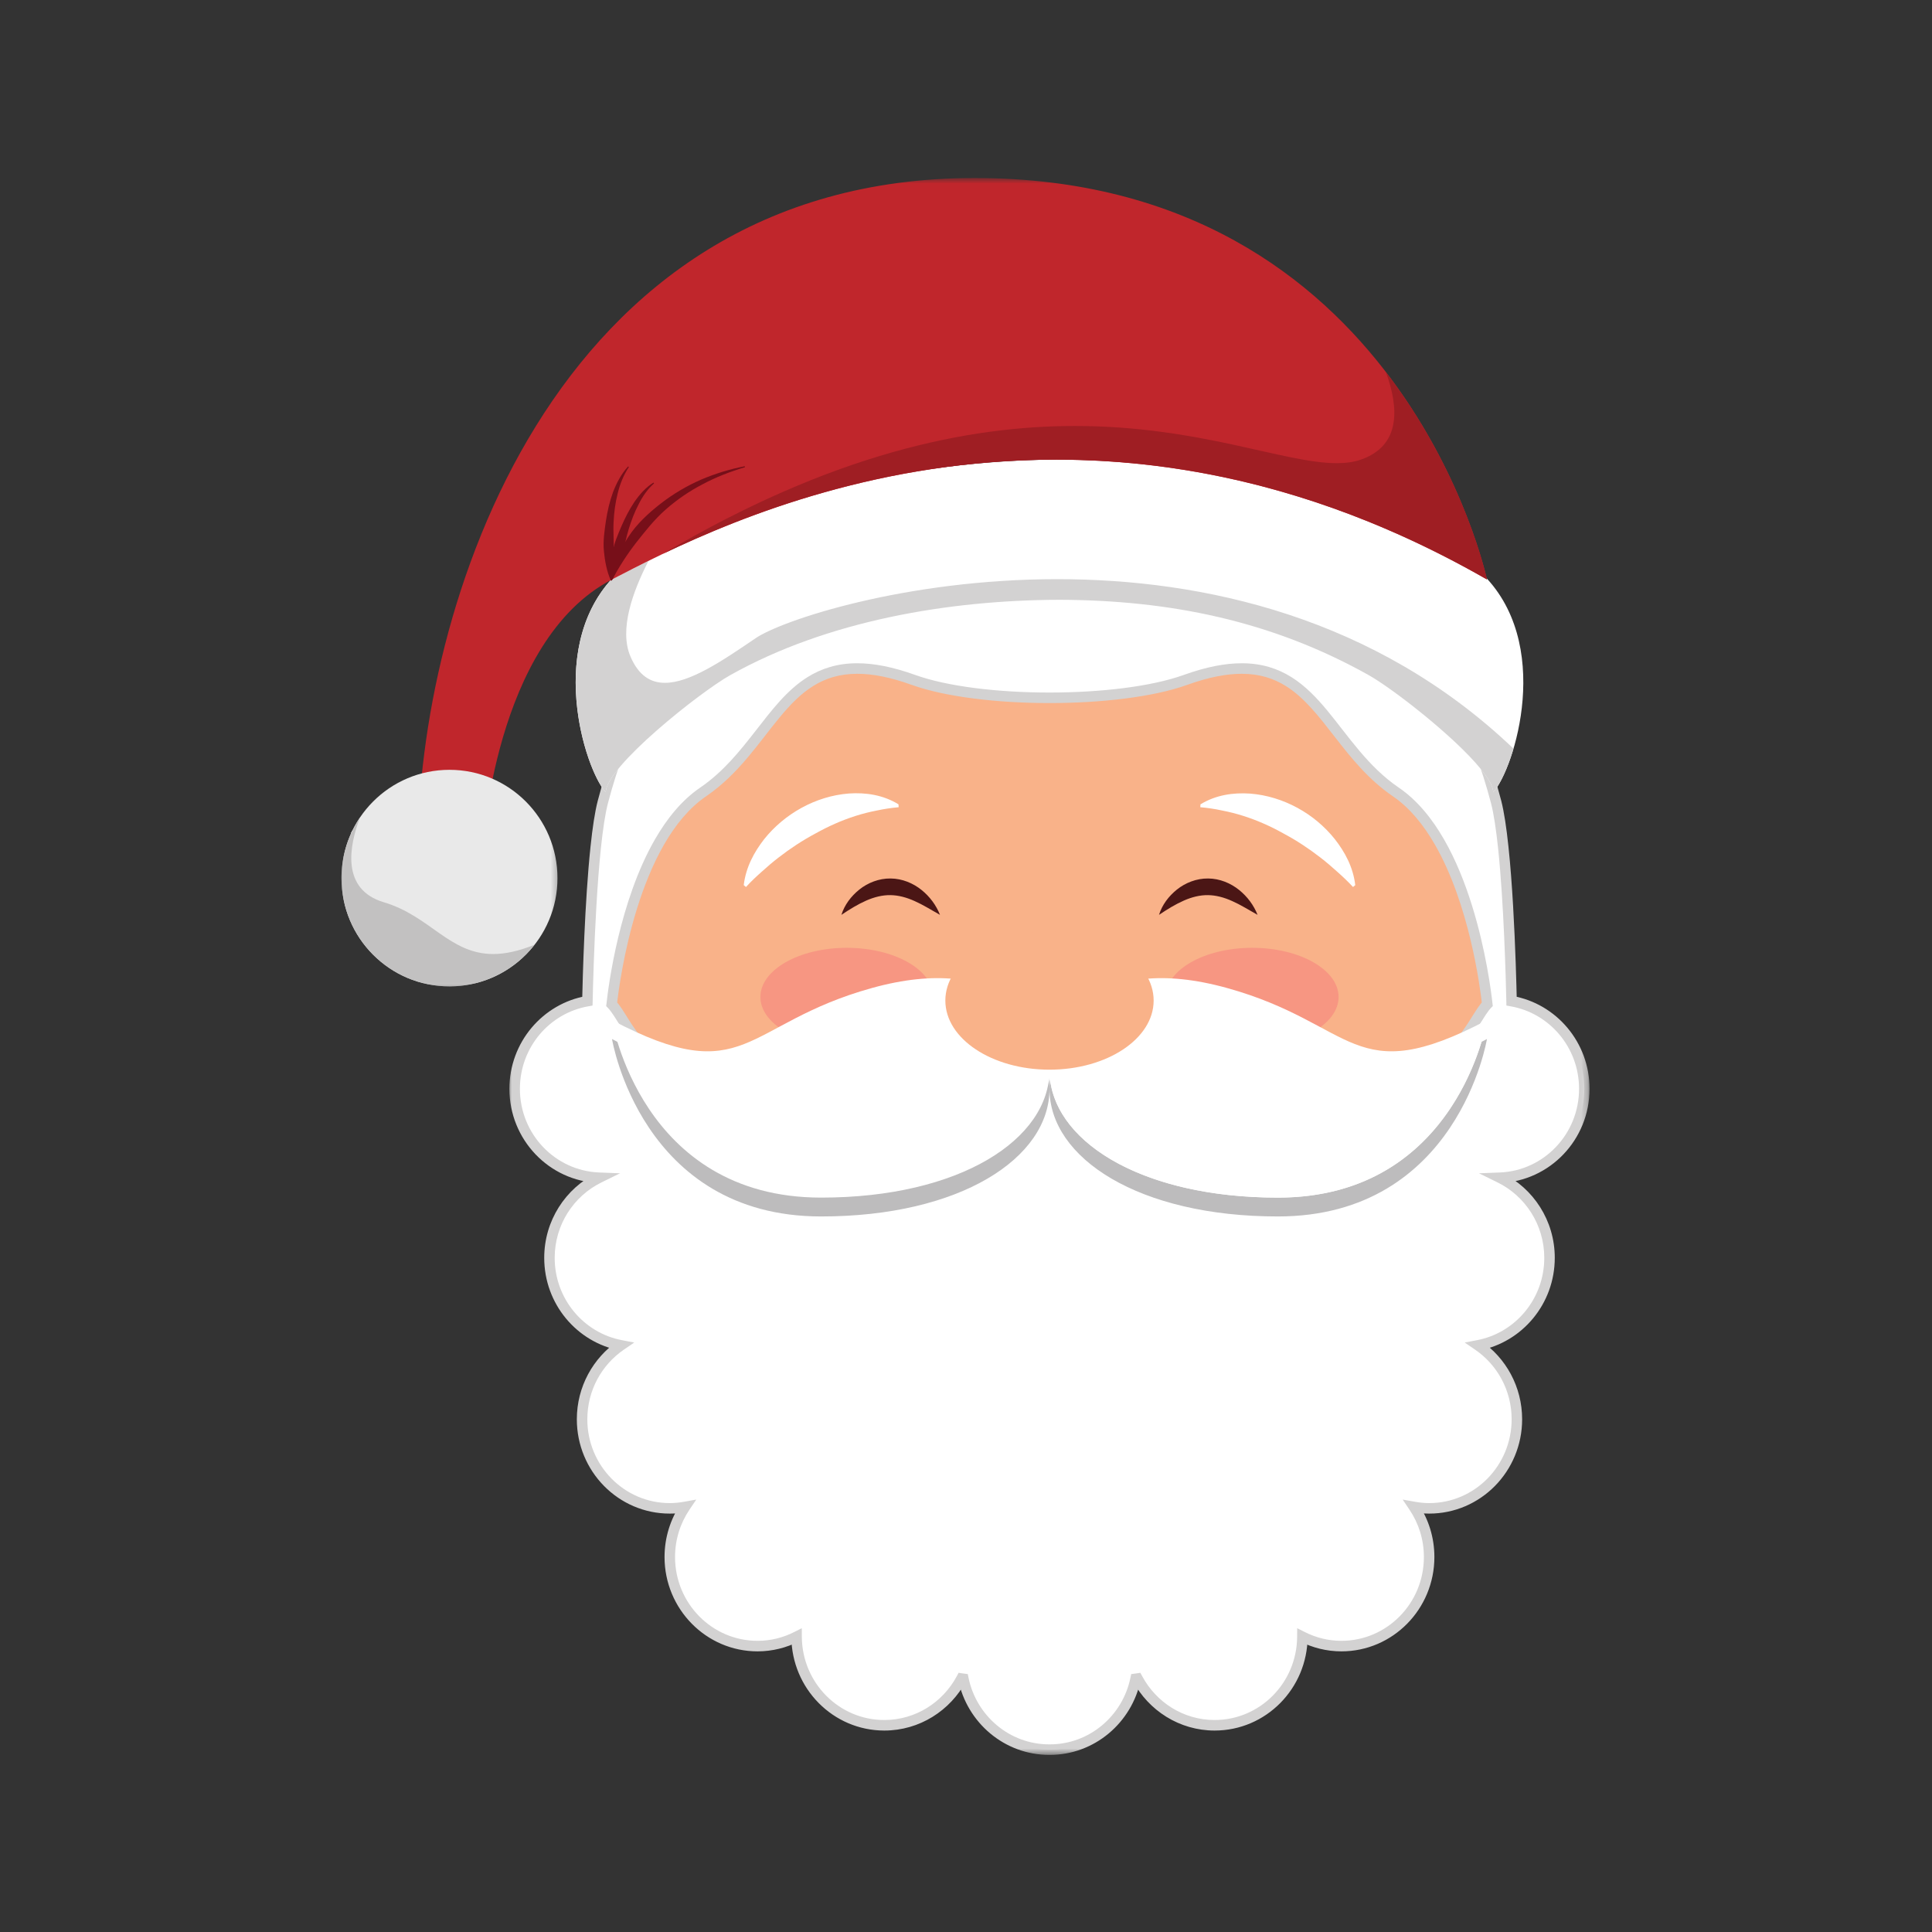 <svg width="300" height="300" viewBox="0 0 300 300" fill="none" xmlns="http://www.w3.org/2000/svg">
<rect x="0" y="0" width="300" height="300" fill="#333333" stroke="none"/>
<path d="M233.83 145.609C233.83 184.839 202.101 216.646 162.965 216.646C123.825 216.646 92.101 184.839 92.101 145.609C92.101 106.38 123.825 74.578 162.965 74.578C202.101 74.578 233.83 106.38 233.83 145.609Z" fill="#F9B289"/>
<path d="M211.502 171.885C193.929 178.62 186.642 159.714 167.533 159.714C165.971 159.714 164.455 159.839 162.965 160.057C161.476 159.839 159.955 159.714 158.392 159.714C139.283 159.714 132.002 178.62 114.424 171.885C98.866 165.922 97.507 158.552 94.981 155.938C95.403 152.146 98.247 130.438 109.184 122.974C121.179 114.786 121.939 98.417 141.851 105.578C152.132 109.281 173.793 109.281 184.08 105.578C203.986 98.417 204.752 114.786 216.747 122.974C227.674 130.432 230.528 152.135 230.95 155.938C228.418 158.547 227.064 165.922 211.502 171.885ZM246.012 169.073C246.012 162.245 241.127 156.578 234.715 155.453C234.611 150.708 234.09 131.313 232.314 124.526C220.346 78.688 178.877 73.974 163.429 73.854V73.844C163.283 73.844 163.116 73.849 162.965 73.849C162.809 73.849 162.642 73.844 162.497 73.844V73.854C147.049 73.974 105.585 78.688 93.611 124.526C91.84 131.313 91.32 150.703 91.215 155.453C84.799 156.578 79.918 162.24 79.918 169.073C79.918 176.531 85.736 182.599 93.017 182.88C88.465 185.12 85.32 189.839 85.32 195.318C85.32 202.078 90.096 207.693 96.408 208.901C92.778 211.391 90.382 215.604 90.382 220.385C90.382 228.026 96.486 234.219 104.007 234.219C104.814 234.219 105.596 234.13 106.366 233.995C104.877 236.214 104.007 238.891 104.007 241.771C104.007 249.411 110.106 255.604 117.632 255.604C119.814 255.604 121.866 255.073 123.695 254.151C123.736 261.75 129.814 267.901 137.309 267.901C142.491 267.901 146.991 264.969 149.299 260.651C149.398 260.661 149.491 260.672 149.596 260.688C150.887 266.964 156.366 271.682 162.934 271.682H162.997C169.564 271.682 175.043 266.964 176.33 260.688C176.429 260.672 176.528 260.661 176.632 260.651C178.934 264.969 183.439 267.901 188.611 267.901C196.111 267.901 202.189 261.75 202.236 254.151C204.064 255.073 206.116 255.604 208.293 255.604C215.814 255.604 221.918 249.411 221.918 241.771C221.918 238.891 221.049 236.214 219.559 233.995C220.325 234.13 221.111 234.219 221.918 234.219C229.439 234.219 235.538 228.026 235.538 220.385C235.538 215.604 233.153 211.391 229.517 208.901C235.83 207.693 240.606 202.078 240.606 195.318C240.606 189.839 237.46 185.12 232.908 182.88C240.189 182.599 246.012 176.531 246.012 169.073Z" fill="white"/>
<mask id="mask0_989_1989" style="mask-type:luminance" maskUnits="userSpaceOnUse" x="78" y="72" width="169" height="201">
<path d="M78.747 72H246.778V272.516H78.747V72Z" fill="white"/>
</mask>
<g mask="url(#mask0_989_1989)">
<path d="M211.502 171.886L211.215 171.12C208.637 172.109 206.32 172.516 204.158 172.516C201.132 172.516 198.392 171.708 195.7 170.464C191.658 168.599 187.747 165.734 183.288 163.307C178.83 160.875 173.788 158.891 167.533 158.891C165.924 158.891 164.372 159.026 162.851 159.245L162.965 160.057L163.08 159.245C161.559 159.026 159.997 158.891 158.392 158.891C154.221 158.891 150.59 159.771 147.314 161.078C142.398 163.047 138.278 165.953 134.252 168.318C132.236 169.505 130.247 170.557 128.195 171.307C126.142 172.063 124.038 172.516 121.767 172.516C119.606 172.516 117.288 172.104 114.715 171.12C107.028 168.172 102.939 164.922 100.424 162.109C99.168 160.703 98.304 159.401 97.585 158.261C96.867 157.12 96.299 156.135 95.57 155.37L94.981 155.938L95.793 156.031C95.997 154.162 96.809 147.828 98.918 141.073C99.971 137.698 101.346 134.219 103.111 131.146C104.882 128.073 107.044 125.417 109.642 123.651C114.773 120.141 117.856 115.25 121.085 111.37C122.695 109.427 124.33 107.734 126.241 106.542C128.148 105.349 130.314 104.63 133.116 104.625C135.445 104.625 138.21 105.135 141.575 106.349C144.231 107.302 147.559 108 151.236 108.469C154.919 108.938 158.939 109.172 162.965 109.172C166.986 109.172 171.012 108.938 174.689 108.469C178.366 108 181.695 107.302 184.356 106.344C187.715 105.135 190.486 104.625 192.814 104.625C195.611 104.63 197.783 105.349 199.689 106.542C202.544 108.328 204.804 111.255 207.273 114.432C209.741 117.604 212.439 121.016 216.288 123.651C218.882 125.417 221.044 128.073 222.809 131.146C225.465 135.75 227.231 141.276 228.356 145.99C229.486 150.714 229.981 154.625 230.137 156.026L230.95 155.938L230.361 155.365C229.627 156.135 229.064 157.115 228.34 158.255C227.262 159.964 225.861 162.047 223.294 164.287C220.721 166.526 216.976 168.912 211.215 171.12L211.502 171.886L211.794 172.646C219.669 169.63 224.033 166.214 226.721 163.198C228.064 161.693 228.986 160.287 229.721 159.125C230.45 157.964 231.002 157.042 231.528 156.505L231.799 156.224L231.757 155.844C231.544 153.912 230.721 147.495 228.564 140.583C227.486 137.125 226.075 133.542 224.221 130.328C222.372 127.115 220.075 124.26 217.205 122.302C212.408 119.031 209.408 114.339 206.096 110.328C204.434 108.328 202.689 106.5 200.554 105.156C198.424 103.818 195.898 102.984 192.814 102.99C190.247 102.99 187.294 103.552 183.804 104.807C181.314 105.703 178.08 106.391 174.486 106.849C170.887 107.307 166.924 107.537 162.965 107.537C159.002 107.537 155.038 107.307 151.445 106.849C147.846 106.391 144.611 105.703 142.122 104.807C138.632 103.552 135.679 102.99 133.116 102.99C130.028 102.984 127.507 103.818 125.372 105.156C122.169 107.172 119.84 110.266 117.372 113.427C114.908 116.594 112.32 119.844 108.721 122.302C105.851 124.26 103.559 127.115 101.705 130.328C98.929 135.151 97.137 140.802 95.981 145.62C94.835 150.427 94.33 154.401 94.174 155.849L94.127 156.229L94.398 156.505C94.924 157.047 95.481 157.964 96.21 159.13C97.309 160.88 98.84 163.151 101.57 165.526C104.299 167.901 108.226 170.386 114.132 172.646C116.872 173.698 119.398 174.151 121.767 174.151C125.09 174.151 128.08 173.255 130.908 171.948C135.153 169.979 139.075 167.099 143.413 164.74C147.757 162.375 152.486 160.531 158.392 160.526C159.908 160.531 161.392 160.651 162.851 160.865L162.965 160.88L163.08 160.865C164.538 160.651 166.017 160.531 167.533 160.526C171.471 160.531 174.882 161.349 178.007 162.599C182.7 164.469 186.741 167.307 190.851 169.729C192.903 170.938 194.981 172.042 197.169 172.844C199.361 173.646 201.669 174.151 204.158 174.151C206.528 174.151 209.054 173.698 211.794 172.646L211.502 171.886ZM246.012 169.073H246.825C246.825 161.844 241.658 155.844 234.856 154.651L234.715 155.453L235.528 155.438C235.476 153.057 235.32 147.016 234.955 140.708C234.773 137.552 234.538 134.333 234.231 131.469C233.929 128.599 233.564 126.094 233.106 124.318C230.085 112.75 225.189 103.745 219.299 96.76C210.455 86.281 199.393 80.37 189.106 77.073C178.814 73.776 169.283 73.083 163.434 73.031L163.429 73.854H164.241V73.026H163.429C163.267 73.026 163.101 73.031 162.965 73.031C162.825 73.031 162.658 73.026 162.497 73.026H161.679V73.854H162.497L162.491 73.031C154.689 73.099 140.351 74.313 126.387 81.313C119.408 84.818 112.523 89.776 106.632 96.76C100.741 103.745 95.846 112.75 92.825 124.318C92.361 126.094 91.997 128.599 91.695 131.469C90.788 140.063 90.476 151.865 90.398 155.438L91.215 155.453L91.075 154.651C84.273 155.844 79.101 161.844 79.101 169.073C79.101 176.969 85.262 183.396 92.986 183.693L93.017 182.88L92.658 182.146C87.835 184.516 84.507 189.521 84.507 195.318C84.507 202.474 89.559 208.422 96.257 209.703L96.408 208.901L95.95 208.224C92.101 210.859 89.57 215.328 89.57 220.386C89.57 224.422 91.184 228.089 93.793 230.74C96.403 233.391 100.017 235.037 104.007 235.031C104.872 235.037 105.705 234.943 106.507 234.802L106.366 233.995L105.689 233.537C104.116 235.886 103.189 238.724 103.189 241.771C103.189 245.813 104.809 249.474 107.419 252.125C110.028 254.776 113.648 256.422 117.632 256.422C119.945 256.422 122.127 255.854 124.059 254.875L123.695 254.151H122.882C122.924 262.198 129.361 268.714 137.309 268.719C142.804 268.719 147.575 265.604 150.017 261.031L149.299 260.651L149.169 261.453C149.294 261.474 149.403 261.484 149.486 261.5L149.596 260.688L148.799 260.849C150.163 267.5 155.965 272.5 162.934 272.5H162.997C169.96 272.5 175.762 267.5 177.127 260.849L176.33 260.688L176.439 261.495C176.528 261.484 176.632 261.474 176.757 261.453L176.632 260.651L175.913 261.031C178.351 265.604 183.127 268.719 188.611 268.719C196.57 268.714 203.002 262.198 203.049 254.151H202.236L201.866 254.875C203.799 255.854 205.981 256.422 208.294 256.422C212.283 256.422 215.898 254.776 218.507 252.125C221.116 249.474 222.731 245.813 222.731 241.771C222.731 238.724 221.814 235.886 220.236 233.537L219.559 233.995L219.413 234.802C220.221 234.943 221.054 235.031 221.919 235.031C225.903 235.037 229.523 233.391 232.132 230.74C234.741 228.089 236.356 224.422 236.356 220.386C236.356 215.328 233.83 210.859 229.981 208.224L229.518 208.901L229.669 209.703C236.366 208.422 241.419 202.474 241.424 195.318C241.424 189.521 238.09 184.516 233.268 182.146L232.908 182.88L232.939 183.693C240.663 183.396 246.825 176.969 246.825 169.073H245.195C245.195 176.099 239.715 181.802 232.877 182.063L229.658 182.188L232.549 183.609C236.83 185.719 239.794 190.162 239.794 195.318C239.794 201.688 235.288 206.969 229.366 208.099L227.439 208.469L229.059 209.578C232.476 211.917 234.726 215.88 234.726 220.386C234.726 223.984 233.288 227.234 230.971 229.594C228.648 231.948 225.455 233.401 221.919 233.401C221.174 233.401 220.434 233.323 219.705 233.193L217.809 232.854L218.882 234.453C220.283 236.537 221.101 239.052 221.101 241.771C221.101 245.37 219.669 248.62 217.346 250.979C215.023 253.333 211.83 254.787 208.294 254.787C206.247 254.787 204.325 254.292 202.601 253.417L201.429 252.828L201.419 254.146C201.377 261.307 195.653 267.083 188.611 267.083C183.752 267.083 179.523 264.328 177.351 260.261L177.075 259.75L176.502 259.839C176.424 259.854 176.335 259.865 176.226 259.875L175.653 259.953L175.533 260.521C174.32 266.432 169.163 270.87 162.997 270.865H162.934C156.767 270.87 151.611 266.432 150.392 260.521L150.278 259.953L149.705 259.875C149.59 259.865 149.497 259.854 149.419 259.839L148.851 259.75L148.58 260.261C146.408 264.328 142.179 267.083 137.309 267.083C130.273 267.083 124.549 261.307 124.507 254.146L124.502 252.828L123.33 253.417C121.606 254.292 119.684 254.787 117.632 254.787C114.096 254.787 110.898 253.333 108.575 250.979C106.257 248.62 104.82 245.37 104.82 241.771C104.82 239.052 105.642 236.537 107.038 234.453L108.116 232.854L106.226 233.193C105.491 233.323 104.757 233.401 104.007 233.401C100.471 233.401 97.273 231.948 94.955 229.594C92.632 227.234 91.2 223.984 91.2 220.386C91.2 215.88 93.45 211.917 96.867 209.578L98.486 208.469L96.559 208.099C90.637 206.969 86.132 201.688 86.132 195.318C86.132 190.162 89.096 185.719 93.377 183.615L96.278 182.188L93.049 182.063C86.21 181.802 80.731 176.099 80.731 169.073C80.731 162.635 85.33 157.313 91.351 156.261L92.012 156.141L92.028 155.474C92.08 153.104 92.236 147.073 92.601 140.802C92.783 137.662 93.017 134.464 93.314 131.641C93.611 128.813 93.976 126.349 94.398 124.734C97.367 113.38 102.142 104.609 107.877 97.813C116.476 87.625 127.241 81.865 137.32 78.63C147.392 75.401 156.767 74.714 162.502 74.667L163.309 74.662V73.844H162.497V74.662C162.627 74.662 162.799 74.662 162.965 74.662C163.127 74.662 163.294 74.662 163.429 74.662V73.844H162.616V74.662L163.424 74.667C171.07 74.724 185.184 75.938 198.809 82.776C205.627 86.198 212.32 91.021 218.054 97.813C223.783 104.609 228.559 113.38 231.528 124.734C231.95 126.349 232.314 128.813 232.616 131.641C233.512 140.125 233.825 151.922 233.903 155.474L233.913 156.141L234.575 156.261C240.596 157.313 245.2 162.641 245.195 169.073H246.012Z" fill="#D3D2D2"/>
</g>
<path d="M144.908 154.812C144.908 159.026 138.903 162.443 131.491 162.443C124.08 162.443 118.075 159.026 118.075 154.812C118.075 150.594 124.08 147.177 131.491 147.177C138.903 147.177 144.908 150.594 144.908 154.812Z" fill="#F79682"/>
<path d="M207.856 154.812C207.856 159.026 201.851 162.443 194.439 162.443C187.028 162.443 181.018 159.026 181.018 154.812C181.018 150.594 187.028 147.177 194.439 147.177C201.851 147.177 207.856 150.594 207.856 154.812Z" fill="#F79682"/>
<path d="M198.424 188.891C176.851 188.891 162.965 179.839 162.965 169.089C162.965 168.62 162.991 168.141 163.054 167.646C164.273 177.734 177.851 185.964 198.424 185.964C220.299 185.964 227.82 169.125 230.054 161.776C230.33 161.635 230.611 161.49 230.892 161.339C230.892 161.339 226.408 188.891 198.424 188.891Z" fill="#BDBCBD"/>
<path d="M162.965 166.162C162.965 158.714 170.439 147.849 190.517 153.412C210.601 158.979 209.96 169.406 230.892 158.412C230.892 158.412 226.408 185.964 198.424 185.964C176.851 185.964 162.965 176.906 162.965 166.162Z" fill="white"/>
<path d="M121.768 172.516C119.606 172.516 117.288 172.104 114.715 171.12C109.617 169.167 106.101 167.078 103.58 165.073C105.992 165.844 108.028 166.177 109.856 166.177C114.814 166.177 118.268 163.745 123.617 160.995C125.83 161.906 128.549 162.443 131.492 162.443C138.898 162.443 144.898 159.031 144.908 154.818C145.137 154.818 145.367 154.812 145.59 154.812C151.231 154.812 155.32 156.495 158.106 158.896C154.054 158.932 150.512 159.802 147.314 161.078C142.398 163.047 138.278 165.953 134.252 168.318C132.236 169.505 130.247 170.557 128.195 171.307C126.143 172.063 124.038 172.516 121.768 172.516Z" fill="#B98364"/>
<path d="M127.507 188.891C99.518 188.891 95.033 161.339 95.033 161.339C96.637 162.182 98.117 162.901 99.481 163.5C100.09 164.162 100.778 164.839 101.57 165.526C104.299 167.901 108.226 170.385 114.132 172.646C116.867 173.698 119.393 174.151 121.762 174.151H121.768C125.096 174.151 128.08 173.255 130.908 171.948C135.153 169.979 139.075 167.099 143.413 164.74C147.757 162.375 152.486 160.531 158.393 160.526C158.851 160.526 159.299 160.537 159.747 160.557C161.976 163.219 162.966 166.38 162.966 169.089C162.966 179.839 149.08 188.891 127.507 188.891Z" fill="#BDBCBD"/>
<path d="M121.767 174.151H121.762C119.392 174.151 116.866 173.698 114.132 172.646C108.226 170.385 104.299 167.901 101.569 165.526C100.778 164.838 100.09 164.161 99.481 163.5C100.965 164.156 102.325 164.677 103.58 165.073C106.101 167.078 109.616 169.167 114.715 171.12C117.288 172.104 119.606 172.516 121.767 172.516C124.038 172.516 126.142 172.062 128.194 171.307C130.247 170.557 132.236 169.505 134.252 168.318C138.278 165.953 142.398 163.047 147.314 161.078C150.512 159.802 154.054 158.932 158.106 158.896C158.715 159.417 159.262 159.979 159.747 160.557C159.299 160.536 158.851 160.526 158.392 160.526C152.486 160.531 147.757 162.375 143.413 164.74C139.075 167.099 135.153 169.979 130.908 171.948C128.08 173.255 125.096 174.151 121.767 174.151Z" fill="#9E9D9D"/>
<path d="M131.491 162.443C128.549 162.443 125.83 161.906 123.616 160.995C126.7 159.411 130.413 157.724 135.408 156.338C138.96 155.354 142.116 154.885 144.908 154.818C144.898 159.031 138.898 162.443 131.491 162.443Z" fill="#B76E5F"/>
<path d="M162.966 166.162C162.966 158.714 155.486 147.849 135.408 153.412C115.33 158.979 115.965 169.406 95.033 158.412C95.033 158.412 99.518 185.964 127.507 185.964C149.08 185.964 162.966 176.906 162.966 166.162Z" fill="white"/>
<path d="M179.137 155.365C179.137 161.297 171.892 166.099 162.965 166.099C154.033 166.099 146.793 161.297 146.793 155.365C146.793 149.437 154.033 144.63 162.965 144.63C171.892 144.63 179.137 149.437 179.137 155.365Z" fill="#F9B289"/>
<path d="M210.096 137.734C209.33 136.901 208.491 136.109 207.637 135.354C206.794 134.588 205.924 133.844 205.017 133.146C203.215 131.75 201.304 130.489 199.299 129.422C197.314 128.307 195.226 127.38 193.059 126.693C191.976 126.349 190.877 126.068 189.762 125.854C188.648 125.609 187.523 125.448 186.382 125.344L186.408 124.896C188.814 123.427 191.517 123.052 194.111 123.229C196.71 123.427 199.226 124.224 201.465 125.443C203.71 126.661 205.684 128.318 207.273 130.302C208.83 132.302 210.106 134.609 210.445 137.443L210.096 137.734Z" fill="white"/>
<path d="M115.486 137.443C115.83 134.615 117.106 132.313 118.658 130.307C120.247 128.323 122.221 126.672 124.46 125.443C126.695 124.214 129.21 123.417 131.809 123.214C134.403 123.037 137.111 123.417 139.518 124.896L139.544 125.344C138.408 125.448 137.278 125.615 136.169 125.854C135.049 126.068 133.945 126.349 132.861 126.693C130.695 127.38 128.611 128.313 126.627 129.422C124.622 130.49 122.71 131.75 120.908 133.146C120.002 133.844 119.132 134.589 118.288 135.354C117.434 136.109 116.596 136.896 115.835 137.734L115.486 137.443Z" fill="white"/>
<path d="M179.971 142.057C180.455 140.51 181.455 139.167 182.762 138.12C184.064 137.083 185.799 136.385 187.606 136.411C189.413 136.422 191.122 137.151 192.408 138.193C193.705 139.239 194.679 140.557 195.273 142.057C193.872 141.271 192.611 140.479 191.335 139.917C190.064 139.344 188.814 139.01 187.575 138.995C186.34 138.979 185.085 139.286 183.82 139.844C182.549 140.401 181.294 141.167 179.971 142.057Z" fill="#4B1615"/>
<path d="M130.653 142.057C131.137 140.51 132.142 139.167 133.45 138.12C134.747 137.083 136.486 136.385 138.288 136.411C140.101 136.422 141.809 137.151 143.096 138.193C144.392 139.239 145.366 140.557 145.96 142.057C144.559 141.271 143.299 140.479 142.023 139.917C140.752 139.344 139.502 139.01 138.262 138.995C137.028 138.979 135.773 139.286 134.502 139.844C133.236 140.401 131.981 141.167 130.653 142.057Z" fill="#4B1615"/>
<path d="M229.851 88.797C210.033 77.323 187.486 71.516 164.898 71.354V71.344C164.762 71.344 164.617 71.349 164.476 71.349C164.335 71.349 164.189 71.344 164.054 71.344V71.354C141.393 71.516 115.898 77.323 96.075 88.797C84.481 99.682 90.809 119.464 94.064 123.026C94.064 119.078 108.695 107.469 113.377 104.844C128.518 96.349 147.372 93.188 164.476 93.135C181.523 93.188 197.408 96.349 212.549 104.844C217.231 107.469 231.861 119.078 231.861 123.026C235.122 119.464 241.45 99.682 229.851 88.797Z" fill="white"/>
<path d="M231.861 123.026C231.861 122.146 231.132 120.885 229.95 119.427C225.83 114.344 216.189 106.885 212.549 104.844C197.408 96.349 181.523 93.188 164.476 93.135C147.372 93.188 128.518 96.349 113.377 104.844C108.695 107.469 94.064 119.078 94.064 123.026C92.221 121.01 89.393 113.787 89.393 105.927C89.393 100.443 90.762 94.651 94.814 90.094C94.887 90.057 94.96 90.016 95.033 89.979C96.57 89.188 98.466 88.198 100.7 87.089C98.283 91.802 96.096 97.729 97.898 101.943C99.153 104.88 101.002 106.031 103.252 106.031C107.085 106.031 112.085 102.682 117.309 99.115C121.45 96.287 140.596 89.932 164.184 89.932C186.825 89.932 213.564 95.792 235.012 116.245C234.106 119.313 232.96 121.703 232.023 122.839V122.844C231.965 122.912 231.913 122.969 231.861 123.026Z" fill="#D3D2D2"/>
<mask id="mask1_989_1989" style="mask-type:luminance" maskUnits="userSpaceOnUse" x="64" y="27" width="169" height="105">
<path d="M64.08 27.646H232.08V132H64.08V27.646Z" fill="white"/>
</mask>
<g mask="url(#mask1_989_1989)">
<path d="M230.893 89.979C230.893 89.979 217.674 27.641 151.335 27.641C84.997 27.641 64.893 95.526 64.893 131.859H74.945C74.945 131.859 76.669 99.474 95.033 89.979C110.939 81.755 165.658 52.578 230.893 89.979Z" fill="#C0262C"/>
</g>
<mask id="mask2_989_1989" style="mask-type:luminance" maskUnits="userSpaceOnUse" x="52" y="118" width="35" height="36">
<path d="M52.882 118.667H86.747V153.333H52.882V118.667Z" fill="white"/>
</mask>
<g mask="url(#mask2_989_1989)">
<path d="M86.564 136.354C86.564 145.641 79.054 153.167 69.793 153.167C60.528 153.167 53.023 145.641 53.023 136.354C53.023 127.068 60.528 119.537 69.793 119.537C79.054 119.537 86.564 127.068 86.564 136.354Z" fill="#E9E9E9"/>
</g>
<mask id="mask3_989_1989" style="mask-type:luminance" maskUnits="userSpaceOnUse" x="52" y="126" width="19" height="28">
<path d="M52.882 126.667H70.747V153.333H52.882V126.667Z" fill="white"/>
</mask>
<g mask="url(#mask3_989_1989)">
<path d="M69.82 153.167C69.825 153.167 69.825 153.167 69.83 153.167C69.83 153.167 69.825 153.167 69.82 153.167ZM53.028 135.912C53.028 135.906 53.028 135.906 53.028 135.901C53.028 135.906 53.028 135.912 53.028 135.912ZM53.825 131.198C53.825 131.198 53.825 131.193 53.825 131.188C53.825 131.193 53.825 131.193 53.825 131.198ZM53.846 131.13C54.33 129.641 55.017 128.24 55.872 126.969L55.877 126.958C55.023 128.235 54.33 129.636 53.846 131.13Z" fill="#D3D2D2"/>
</g>
<mask id="mask4_989_1989" style="mask-type:luminance" maskUnits="userSpaceOnUse" x="52" y="126" width="33" height="28">
<path d="M52.882 126.667H84.08V153.333H52.882V126.667Z" fill="white"/>
</mask>
<g mask="url(#mask4_989_1989)">
<path d="M69.793 153.167C60.528 153.167 53.023 145.641 53.023 136.354C53.023 136.344 53.023 136.339 53.023 136.328V136.323C53.023 136.318 53.023 136.307 53.023 136.302V136.297C53.023 136.286 53.023 136.281 53.023 136.271C53.023 136.266 53.023 136.255 53.023 136.245C53.023 136.245 53.023 136.245 53.023 136.24C53.023 136.234 53.023 136.229 53.023 136.224C53.023 136.219 53.023 136.219 53.023 136.214C53.023 136.208 53.023 136.198 53.023 136.188C53.023 136.182 53.023 136.172 53.023 136.167C53.023 136.161 53.023 136.161 53.023 136.156C53.023 136.151 53.023 136.146 53.023 136.141C53.023 136.135 53.023 136.135 53.023 136.13C53.023 136.125 53.023 136.12 53.023 136.115C53.023 136.109 53.023 136.104 53.023 136.099C53.023 136.094 53.023 136.094 53.023 136.089C53.023 136.083 53.023 136.078 53.023 136.078C53.023 136.073 53.023 136.068 53.023 136.063C53.023 136.057 53.023 136.052 53.023 136.052C53.023 136.047 53.023 136.042 53.023 136.036C53.023 136.026 53.023 136.021 53.023 136.016C53.023 136.01 53.023 136.01 53.023 136.005C53.023 136 53.023 136 53.023 135.995C53.023 135.99 53.023 135.984 53.023 135.984C53.023 135.979 53.023 135.974 53.023 135.969C53.023 135.964 53.023 135.958 53.028 135.958C53.028 135.948 53.028 135.943 53.028 135.938C53.028 135.932 53.028 135.927 53.028 135.922C53.028 135.922 53.028 135.917 53.028 135.911C53.028 135.911 53.028 135.906 53.028 135.901C53.028 135.896 53.028 135.891 53.028 135.885C53.028 135.885 53.028 135.885 53.028 135.88C53.028 135.87 53.028 135.859 53.028 135.849V135.844C53.028 135.839 53.028 135.833 53.028 135.828V135.823C53.08 134.219 53.351 132.677 53.82 131.219C53.82 131.214 53.82 131.214 53.82 131.214C53.82 131.208 53.82 131.203 53.825 131.198C53.825 131.193 53.825 131.193 53.825 131.188C53.83 131.188 53.83 131.182 53.83 131.177C53.83 131.172 53.835 131.161 53.835 131.156C53.835 131.156 53.835 131.156 53.835 131.151C53.84 131.146 53.84 131.141 53.84 131.135C53.846 131.13 53.846 131.13 53.846 131.13C54.33 129.635 55.023 128.234 55.877 126.958L55.908 126.922C54.226 131.323 52.903 138.115 59.617 140.109C66.804 142.245 69.793 148.141 76.596 148.141C78.408 148.135 80.492 147.719 82.997 146.698C79.955 150.589 75.252 153.115 69.95 153.167C69.95 153.167 69.95 153.167 69.945 153.167C69.939 153.167 69.929 153.167 69.918 153.167C69.918 153.167 69.918 153.167 69.913 153.167C69.908 153.167 69.898 153.167 69.892 153.167C69.887 153.167 69.882 153.167 69.882 153.167C69.872 153.167 69.867 153.167 69.861 153.167C69.856 153.167 69.856 153.167 69.851 153.167C69.846 153.167 69.84 153.167 69.83 153.167C69.825 153.167 69.825 153.167 69.82 153.167C69.809 153.167 69.799 153.167 69.793 153.167Z" fill="#C2C1C1"/>
</g>
<path d="M94.851 90.12C94.992 88.906 95.367 87.74 95.83 86.615C96.293 85.49 96.882 84.422 97.549 83.396C98.877 81.339 100.71 79.667 102.611 78.182C104.528 76.698 106.616 75.464 108.809 74.5C111.017 73.552 113.309 72.849 115.642 72.401L115.679 72.547C113.413 73.229 111.205 74.073 109.137 75.177C107.059 76.255 105.116 77.578 103.377 79.115C101.627 80.646 100.2 82.469 98.773 84.276C97.361 86.099 96.096 88.052 94.997 90.156L94.851 90.12Z" fill="#770F19"/>
<path d="M94.851 90.151C94.21 88.693 93.929 87.151 93.778 85.609C93.622 84.057 93.856 82.495 94.075 80.958C94.309 79.417 94.653 77.891 95.189 76.422C95.747 74.974 96.486 73.562 97.533 72.427L97.653 72.521C96.814 73.786 96.257 75.198 95.908 76.646C95.538 78.094 95.351 79.583 95.278 81.078C95.195 82.573 95.351 84.068 95.283 85.562C95.231 87.062 95.184 88.568 94.997 90.125L94.851 90.151Z" fill="#770F19"/>
<path d="M94.96 89.969C94.752 88.526 94.882 87.104 95.122 85.713C95.361 84.312 95.955 83 96.502 81.703C97.064 80.401 97.71 79.13 98.502 77.948C99.314 76.787 100.267 75.677 101.471 74.938L101.559 75.057C100.528 75.974 99.757 77.12 99.153 78.333C98.523 79.542 98.038 80.818 97.637 82.12C97.221 83.422 97.023 84.781 96.585 86.078C96.158 87.38 95.721 88.682 95.111 89.99L94.96 89.969Z" fill="#770F19"/>
<path d="M196.648 75.688C196.648 75.688 196.642 75.682 196.637 75.682C196.642 75.682 196.642 75.688 196.648 75.688Z" fill="#D3D2D2"/>
<path d="M230.893 89.979C226.299 87.344 221.757 85.042 217.278 83.037C210.236 79.885 203.346 77.479 196.653 75.688H196.648C196.643 75.688 196.643 75.682 196.637 75.682C185.111 72.609 174.153 71.37 163.96 71.37C137.143 71.37 115.606 79.927 102.924 86.005C129.34 70.365 150.398 66.146 166.913 66.146C176.575 66.146 184.689 67.589 191.408 69.031C198.132 70.479 203.465 71.922 207.57 71.922C208.992 71.922 210.262 71.75 211.393 71.344C217.507 69.167 217.252 63.38 215.195 57.761C227.424 73.672 230.887 89.958 230.893 89.979Z" fill="#9F1E23"/>
</svg>
